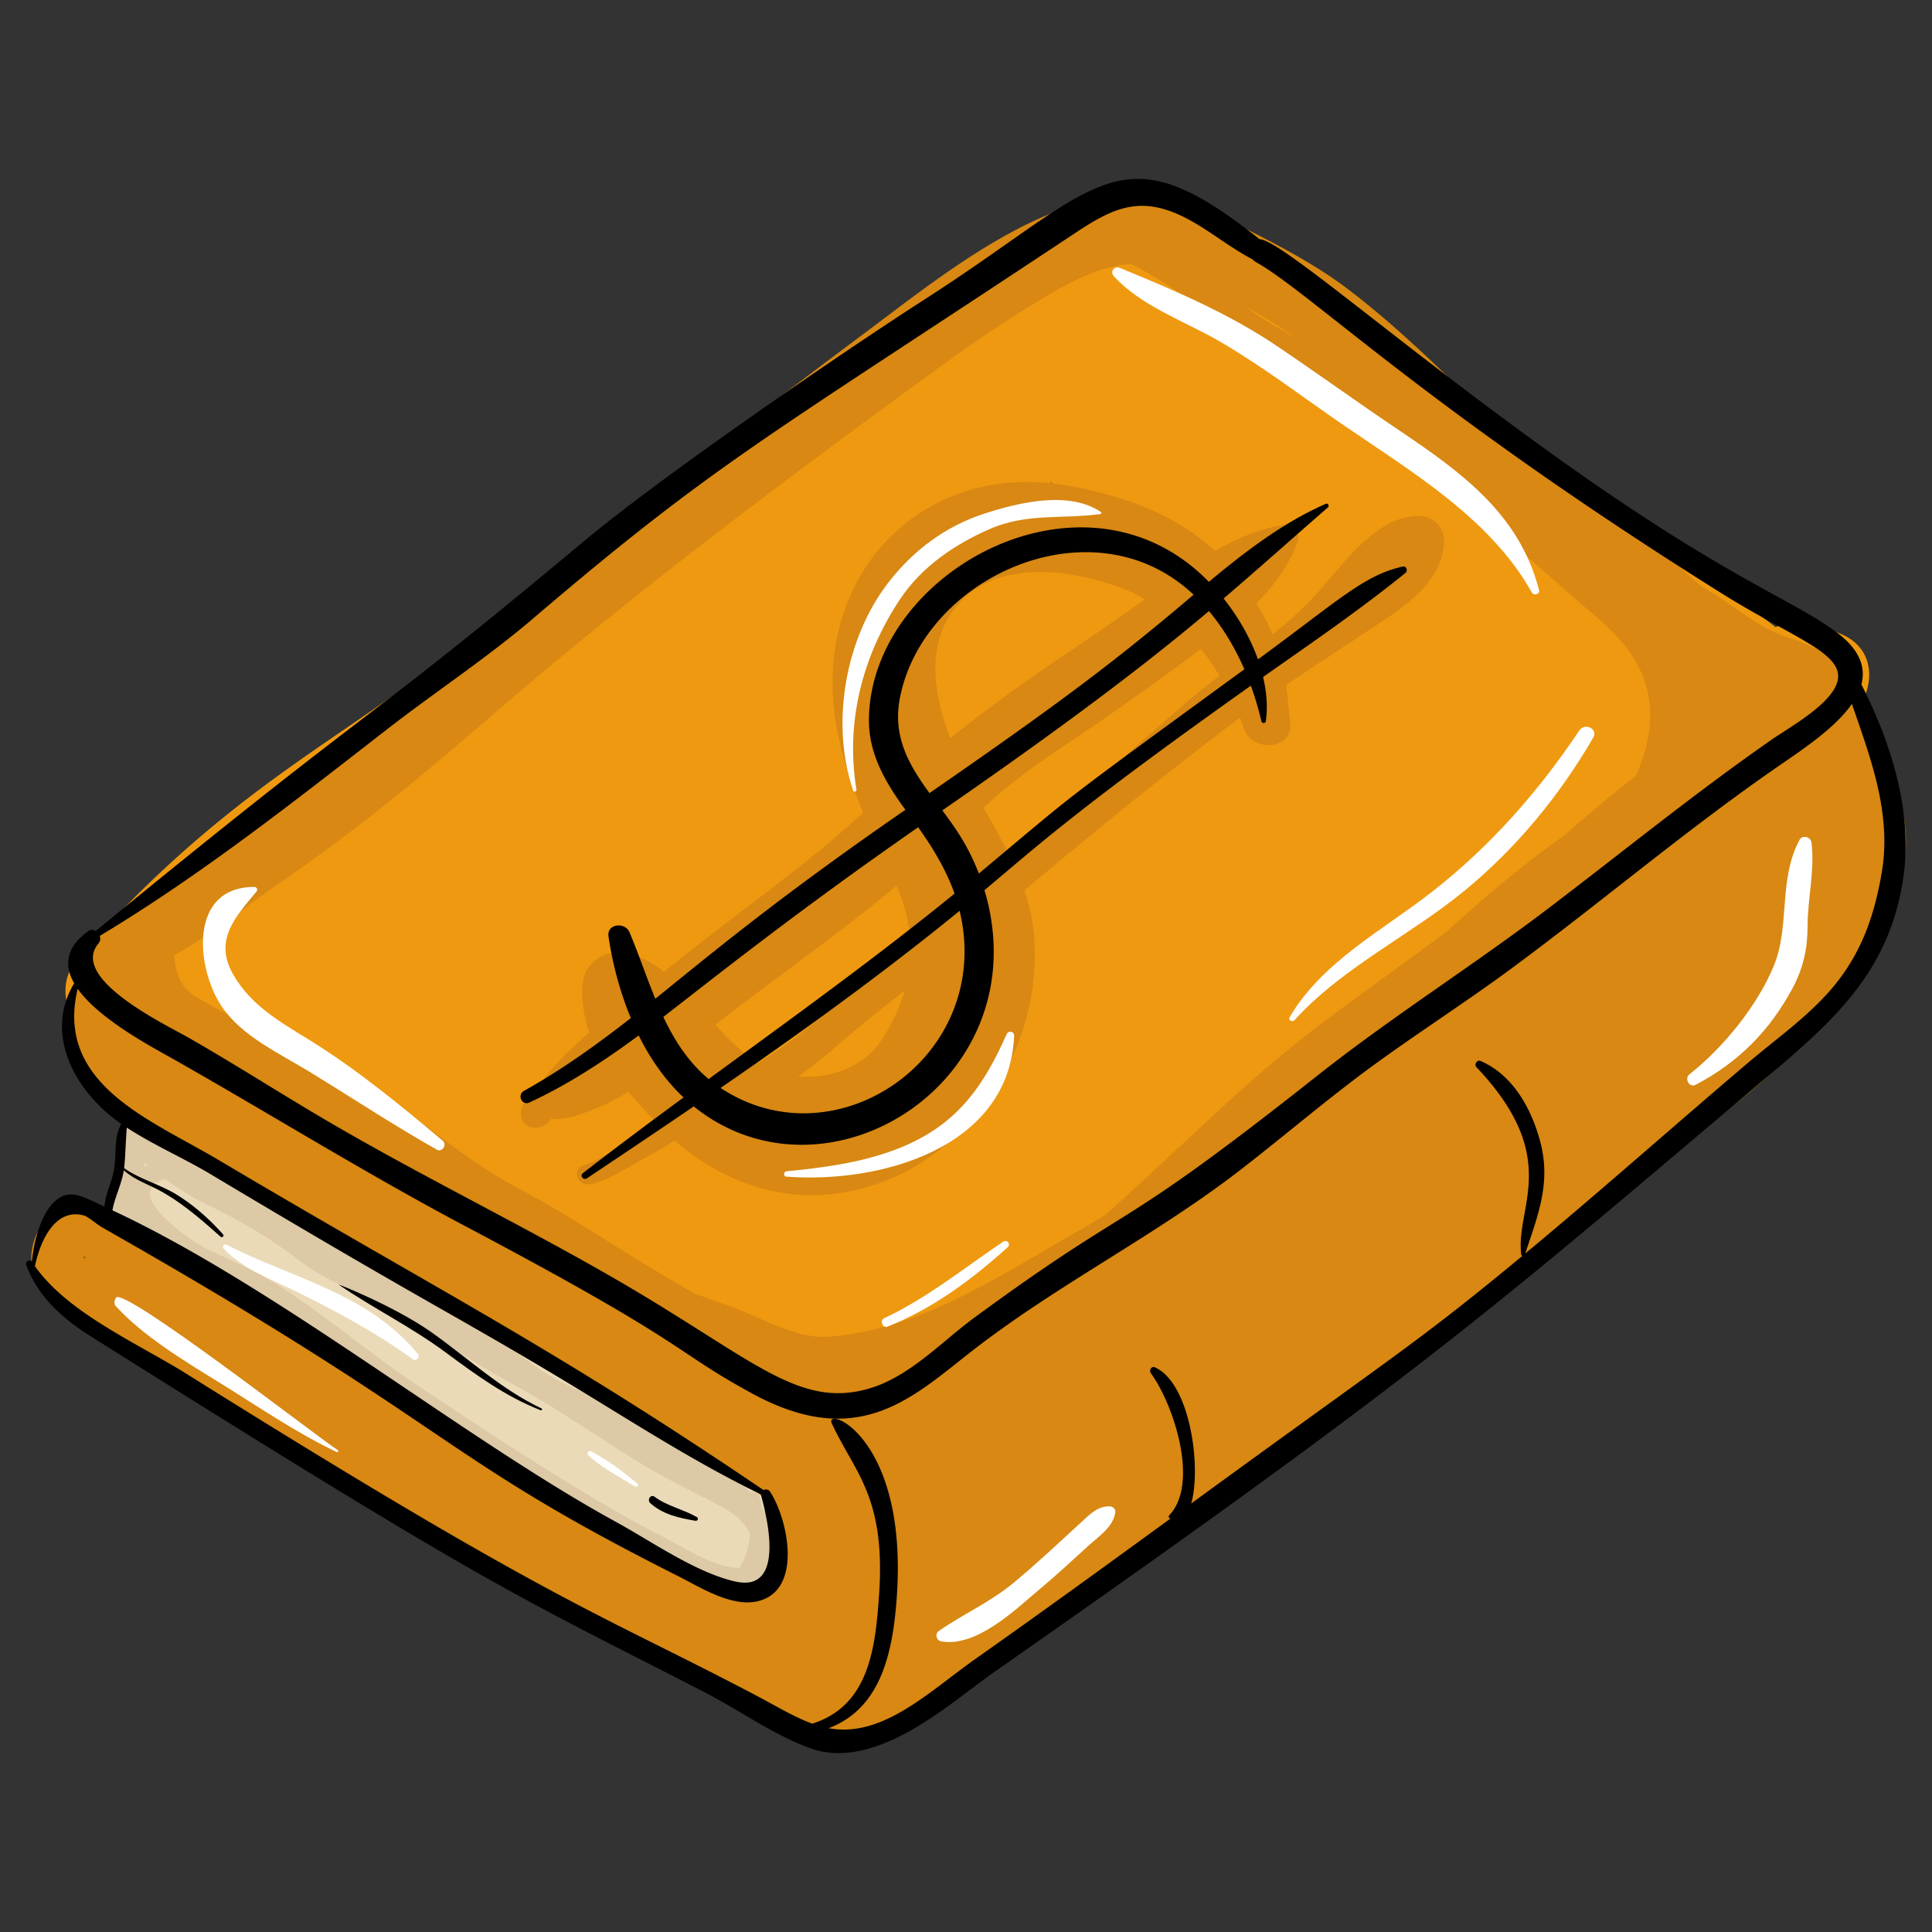 <svg xmlns="http://www.w3.org/2000/svg" width="256" height="256"><rect width="100%" height="100%" fill="#333333" stroke="none"/><svg xmlns="http://www.w3.org/2000/svg" width="256" height="256" viewBox="0 0 265 265"><path fill="#ef9910" d="M252.352 86.892c-2.213-.873-4.235-1.697-6.658-1.449a7.038 7.038 0 0 0-2.145.578c-6.281-4.863-13.074-8.836-19.737-13.5-4.823-3.375-9.27-7.346-13.816-11.077-6.767-5.553-13.677-9.863-21.123-14.336-10.03-6.024-18.35-14.15-28.94-19.37-5.45-2.687-11.143-1.169-15.886 2.147-5.303 3.707-10.7 7.276-16.052 10.915A807.685 807.685 0 0 0 97.29 62.727c-10.226 7.675-20.97 14.64-30.674 22.984-9.195 7.907-19.387 14.04-29.149 21.178-9.998 7.31-19.03 15.464-27.027 24.93-3.127 3.7-.737 9.244 2.581 11.697 10.772 7.961 23.552 11.563 35.249 17.767 14.003 7.428 27.322 16.166 40.87 24.374 5.256 3.184 10.605 6.124 15.615 9.672 6.035 4.273 13.452 6.111 19.755 1.323 3.285-2.495 6.093-5.61 8.731-8.893a8.832 8.832 0 0 0 1.262-.406c.248-.102.479-.227.72-.338 2.14.097 4.272-.003 6.567-.986 5.388-2.31 8.414-6.822 11.798-11.285.212-.133.428-.254.639-.39 4.507-2.914 6.844-6.647 9.539-10.933 4.335-4.17 8.972-8.04 13.677-11.757 15.246-12.044 32.58-20.957 49.66-30.135 4.763-2.56 9.768-4.618 13.904-8.173 4.24-3.643 6.56-7.763 7.442-12.596l.972-.112c6.57-.758 10.26-10.864 2.932-13.756zM144.778 66.877a3.497 3.497 0 0 1-.746-.925c.255.304.496.618.746.925z" class="coloref9910 svgShape"/><path fill="#d88813" d="m80.033 134.296.008-.03.044-.28-.052.31zm.052-.31c.272-1.612.151-.932 0 0z" class="colord88813 svgShape"/><path fill="#d88813" d="M73.439 154.683c1 0 1.729-.526 2.153-1.22 2.346.25 5.326-1.095 7.052-1.829 1.194-.507 2.382-1.158 3.559-1.894a74.258 74.258 0 0 0 3.418 3.82c-.372.274-.744.544-1.12.839-2.285 1.787-5.593 4.583-8.372 5.392-1.719.5-.98 2.94.73 2.636 2.695-.479 5.532-2.533 7.933-3.783 1.29-.67 2.528-1.429 3.75-2.216 5.55 4.893 12.75 7.904 20.204 7.458 17.498-1.044 30.255-17.997 29.127-35.1-.157-2.374-.656-4.568-1.368-6.66 9.666-8.107 19.5-16.146 29.58-23.7.195.506.377 1.013.547 1.52 1.087 3.252 6.76 2.98 6.335-.816-.193-1.727-.33-3.463-.555-5.178 3.456-2.344 6.972-4.616 10.427-6.915 4.618-3.071 11.214-6.748 11.226-12.952.004-1.845-1.55-3.264-3.345-3.297-6.38-.117-11.078 7.585-15 11.597-1.61 1.648-3.355 3.17-5.153 4.64a33.048 33.048 0 0 0-2.264-4.273c2.402-2.395 4.434-5.099 5.658-8.366.388-1.035-.14-2.635-1.537-2.436-3.556.509-6.746 1.88-9.76 3.644-5.544-5.265-13.54-7.917-20.876-9.088-17.995-2.874-32.205 10.228-31.568 28.283.204 5.748 1.947 11.33 4.177 16.69l-.017.015c-8.562 7.885-18.298 14.412-27.285 21.807-1.442-1.107-3.025-2.011-4.863-2.558-2.44-.726-5.72.868-6.191 3.522-.094.587-.183 1.183-.185 1.311-.02 2.08.288 4.137.979 6.05-3.36 2.944-6.576 6.177-7.522 8.524-2.325.69-2.617 4.533.126 4.533zm36.047-7.04c3.573-2.483 6.852-5.658 10.144-8.242a348.958 348.958 0 0 0 4.459-3.563c-.66 2.345-1.728 4.644-3.199 6.858-2.45 3.688-7.081 5.331-11.404 4.946zm52.693-50.822c-7.893 6.863-15.754 13.757-23.659 20.607-1.106-2.24-2.366-4.418-3.61-6.636.49-.444.974-.89 1.468-1.33 4.466-3.96 9.557-7.093 14.462-10.466a441.4 441.4 0 0 0 13.883-9.982 35.132 35.132 0 0 1 2.554 3.686c-1.74 1.34-3.458 2.695-5.098 4.12zM131.34 83.006c5.444-6.323 15.348-4.97 22.35-2.405 1.163.426 2.28.97 3.354 1.595a492.71 492.71 0 0 1-11.469 7.927 227.626 227.626 0 0 0-15.243 11.134c-2.282-6.057-3.483-13.036 1.008-18.251zm-8.364 38.483c1.115 2.539 1.742 5.107 1.875 7.662a568.533 568.533 0 0 1-6.545 5.442c-4.576 3.739-9.184 8.268-14.417 11.183-2.184-1.404-4.011-3.27-5.756-5.227 8.228-6.416 16.823-12.384 24.843-19.06z" class="colord88813 svgShape"/><path fill="#d88813" d="M254.509 96.807c-.604-.834-1.31-1.4-2.061-1.773.47-1.453.172-3.187-1.43-4.653-1.822-1.668-4.078-2.383-6.37-3.16-3.287-1.114-6.184-3.62-9.102-5.452-.791-.497-1.584-.995-2.376-1.496-1.115-.99-2.215-1.966-3.264-2.935-5.537-5.115-11.319-9.086-17.628-13.211-.504-.242-1.014-.472-1.52-.708-8.591-7.963-16.549-16.688-25.864-23.755-4.728-3.587-10.147-6.34-15.435-8.991-5.046-2.532-11.219-4.711-16.956-3.798-12.568 2.002-24.346 11.684-34.249 19.07C95.458 62.946 73.386 80.669 51.9 99.306c-5.403 4.686-10.982 9.153-16.89 13.19-5.66 3.868-10.825 8.476-16.77 11.922-3.901 2.261-7.174 5.303-6.085 9.752-1.433 1.026-2.47 2.69-2.882 4.59-2.203 10.15 12.731 16.549 19.622 20.583 6.76 3.957 13.164 7.892 19.608 12.344 6.206 4.288 13.096 7.511 19.322 11.83 8.605 5.968 17.905 10.862 26.482 16.792 4.702 3.251 10.795 7.424 13.614 12.769-.726 1.774-1.307 3.647-2.113 5.368a91.068 91.068 0 0 0-13.575-7.214c-3.454-1.475-6.67-3.371-9.989-5.093-4.89-4.339-12.688-8.08-15.463-9.495-4.107-2.093-8.168-4.453-12.304-6.617a205.923 205.923 0 0 0-4.59-3.168c-9.29-6.205-19.19-11.608-28.15-18.265-4.836-3.593-16.248-5.512-17.385 3.048-.631 4.754 4.09 8.153 8.57 9.643.178.18.369.346.58.493 1.09.755 2.236 1.413 3.392 2.054.826.749 1.803 1.378 2.733 2.077 3.841 2.886 7.77 5.075 11.84 7.601a218.062 218.062 0 0 0 5.997 3.57c3.935 2.62 7.717 5.466 12.211 6.964 3.163 2.233 6.638 4.104 10.268 5.662 1.84 2.04 3.705 3.96 6.133 5.642 4.142 2.871 8.971 5.042 13.635 6.886 2.499.987 5.206 2.357 7.952 3.13.605.313 1.22.633 1.848.953 2.118 1.219 4.311 2.316 6.48 3.473 4.14 2.208 7.876 6.033 12.72 6.99.495.098.977.16 1.452.204 2.574 1.884 6.85 1.982 10.146 1.178 6.64-1.617 11.763-6.674 17.098-10.592 9.107-6.688 18.63-12.868 27.926-19.292 3.898-2.694 7.581-5.686 11.35-8.556 4.263-3.247 8.947-5.841 13.07-9.27 15.756-13.098 31.75-25.9 47.784-38.67 7.559-6.02 14.392-12.515 18.298-21.518.816-1.879 1.445-3.865 1.912-5.89.58-.238 1.09-.6 1.418-1.07 5.337-7.624.183-19.807-4.656-26.497zM177.516 46.19c-1.734-.931-3.442-1.908-5.08-3a25.327 25.327 0 0 1-1.499-1.09l.61.343a67.39 67.39 0 0 1 5.97 3.747zm-137.95 74.069c9.92-6.83 18.982-14.412 28.09-22.281 18.939-16.36 39.022-31.43 59.226-46.167 4.566-3.331 9.15-6.613 13.974-9.562 4.179-2.555 9.228-5.748 14.265-6.052 9.827 4.894 17.368 13.52 26.825 19.043 13.576 7.928 25.414 19.521 37.37 29.69 6.198 5.274 8.616 11.23 5.976 19.162a32.26 32.26 0 0 1-.87 2.29c-3.401 2.63-6.676 5.421-9.907 8.264l-.56.39c-5.448 3.836-10.513 8.246-15.516 12.738-5.798 4.328-11.709 8.49-17.552 12.91-10.442 7.9-19.55 17.367-29.36 26.023a251.91 251.91 0 0 1-5.106 2.992c-10.263 5.904-20.645 12.723-32.807 13.65-4.509.343-9.572-2.835-13.732-4.266a202.021 202.021 0 0 1-4.644-1.679c-2.77-1.56-5.404-3.18-7.829-4.648-5.426-3.283-10.587-6.768-16.221-9.705-6.655-3.469-12.255-8.49-18.473-12.631-5.255-3.5-11.042-6.322-16.745-9.001-2.985-1.402-6.035-2.906-8.882-4.56-2.42-1.408-3.07-3.552-3.197-5.88.608-.3 1.195-.603 1.712-.932 4.803-3.051 9.279-6.563 13.963-9.788zM11.812 172.54l-.351-.036c-.175-.283.362.033.35.036z" class="colord88813 svgShape"/><path fill="#eadab8" d="M105.243 205.954a45.002 45.002 0 0 0-1.74-1.557 11.776 11.776 0 0 0-3.416-2.58c-4.276-2.14-8.19-5.244-12.1-7.982-7.645-5.357-15.766-10.43-24.189-14.458-4.234-2.026-8.41-4.137-12.675-6.11-.657-.304-1.296-.615-1.925-.903-9.96-6.114-20.866-10.826-30.293-17.642-.832-.601-2.328-.028-2.088 1.152.67 3.293-.663 6.256-1.604 9.357-.286.943.39 2.076 1.24 2.462 3.563 1.617 7.179 3.022 10.787 4.437 2.403 2.19 5.737 3.721 8.585 5.2 3.33 2.283 6.432 4.908 9.733 7.227 4.08 2.866 8.516 5.242 12.74 7.886 3.796 2.376 7.12 5.31 10.719 7.944 3.697 2.705 8.015 4.63 12.093 6.676 6.331 3.176 12.044 7.854 18.796 10.096 4.544 1.509 5.765-2.104 5.81-5.639.958-1.748 1.016-4.139-.473-5.566z" class="coloreadab8 svgShape"/><path fill="#ddc9a6" d="M18.813 166.025c-.878.019.885-5.599.973-6.125.285-1.69.457-3.194-.426-4.713l-2.329 1.993c3.838 3.109 6.99 5.971 11.482 8.106 4.523 2.15 8.767 4.68 12.726 7.744 3.064 2.373 6.93 3.834 10.365 5.582 4.043 2.057 7.76 4.369 11.5 6.925 3.97 2.712 8.483 4.845 12.604 7.436 4.242 2.666 8.412 5.447 12.684 8.065 3.54 2.17 7.321 3.833 10.944 5.84 4.225 2.342 4.72 5.78 3.816 10.094-.2.96.916 1.69 1.72 1.14 4.934-3.374 1.043-10.67-2.51-13.342-3.576-2.689-8.246-4.322-12.114-6.578-5.445-3.177-10.875-6.377-16.331-9.536-5.141-2.976-9.737-6.925-14.592-10.365-4.377-3.1-9.224-5.368-13.755-8.195-8.875-5.534-17.721-10.97-27.096-15.71-1.276-.645-2.564 1.033-1.97 2.18 1.636 3.155-2.561 6.7-1.549 9.987.53 1.723 2.843 2.323 4.36 1.74 1.271-.489.802-2.297-.502-2.268z" class="colorddc9a6 svgShape"/><path fill="#ddc9a6" d="M59.808 181.141c1.284 3.509 6.468 4.895 9.454 6.575 4.627 2.602 9.376 5.132 13.816 8.04 4.215 2.763 8.742 5.165 13.13 7.647 1.562.884 3.044 1.88 4.565 2.83 3.513 2.192 1.91 7.379.087 9.69-.182.23-.058.625.223.71 3.561 1.076 4.073-2.358 4.397-5.114.71-6.04-5.453-9.364-9.716-11.927-5.989-3.6-11.997-6.975-18.372-9.836-5.634-2.529-10.682-9.2-17.357-9.02-.2.005-.285.246-.227.405z" class="colorddc9a6 svgShape"/><path fill="#ddc9a6" d="M104.421 206.28a6.87 6.87 0 0 0-.294-1.071c-.388-1.057-2.08-.575-1.688.492.129.348.224.706.294 1.07.091.472.663.723 1.09.599.492-.143.689-.62.598-1.09zm-82.12-46.392c-2.011-.318-4.35.209-4.939 2.525-.99 3.89.917 5.58 3.535 8.255 3.47 3.547 8.32 5.21 12.603 7.527 5.426 2.935 9.532 7.383 15.192 9.912 5.457 2.438 10.245 6.34 15.445 9.307 5.948 3.394 11.733 7.015 17.59 10.56 5.143 3.112 10.383 6.075 15.853 8.577 2.528 1.156 4.9 1.535 6.6-.895.252-.36-.086-.944-.541-.814-4.324 1.233-9.359-2.368-13.107-4.268-3.744-1.899-7.367-4.015-10.96-6.183-7.517-4.535-14.824-9.392-22.138-14.243-6.564-4.353-12.538-9.588-19.173-13.795-3.161-2.004-6.622-3.498-9.994-5.1-1.769-.84-11.703-7.49-5.885-9.445.89-.3.93-1.76-.08-1.92z" class="colorddc9a6 svgShape"/><path fill="#fff" d="M152.77 37.88c3.81 4.159 9.698 6.147 14.506 8.94 5.935 3.449 11.362 7.618 17.01 11.495 9.307 6.387 20.114 12.769 25.816 22.94.277.493 1.15.282.994-.324-2.706-10.529-10.805-16.265-19.46-22.092-5.518-3.717-10.91-7.61-16.422-11.334-6.702-4.53-14.184-7.712-21.644-10.769-.75-.307-1.348.544-.8 1.143zm63.852 62.32c-5.617 8.405-12.26 15.932-20.243 22.159-6.745 5.261-15.021 9.557-19.488 17.165-.233.397.365.738.651.42 6.53-7.22 15.858-11.62 23.345-17.777 7.126-5.86 13.019-13.033 17.645-20.982.71-1.218-1.157-2.11-1.91-.985zM34.885 121.656c-9.008-.013-8.027 11.041-4.52 16.32 2.773 4.17 7.952 6.498 12.086 9.029 5.845 3.579 11.497 7.316 17.467 10.688.743.42 1.45-.696.81-1.23-5.949-4.968-11.655-9.703-18.25-13.792-4.035-2.502-7.946-4.656-10.434-8.904-2.827-4.826.272-8.011 3.147-11.498.215-.26.014-.613-.306-.613zm86.846 60.309c6.2-2.463 11.574-6.445 16.487-10.893.472-.427-.096-1.108-.615-.759-5.364 3.604-10.45 7.755-16.335 10.503-.634.296-.192 1.41.463 1.149zm125.105-66.78c-2.96 5.508-1.255 11.785-3.553 17.337-2.273 5.49-6.91 11.16-11.56 14.845-.725.574-.01 1.883.848 1.432 5.887-3.091 10.164-7.403 13.32-13.283 1.437-2.676 2.042-5.436 2.043-8.448.002-3.862 1.016-7.71.529-11.53-.095-.738-1.25-1.056-1.627-.353zM15.893 178.017l-.137.292c-.113.242-.087.604.097.808 3.689 4.088 9.437 7.562 14.108 10.442 5.41 3.336 10.474 6.86 16.23 9.614.16.076.292-.183.142-.275-2.402-1.48-29.602-22.668-30.44-20.88zm14.793-6.747c2.703 2.85 6.41 4.142 9.886 5.85 5.547 2.724 11.033 5.676 16.044 9.32.47.342 1.05-.295.685-.74-6.86-8.334-17.099-10.3-26.235-14.968-.348-.177-.635.27-.38.538zm50 28.334c1.89 1.742 4.254 2.961 6.427 4.306.24.15.534-.203.313-.395-1.94-1.683-4.09-3.235-6.36-4.45-.335-.179-.658.283-.38.539zM151 70.23c-4.383-2.982-11.279-1.298-15.94.208-5.325 1.72-9.672 4.964-13.092 9.316-6.024 7.665-8.09 19.44-4.952 28.66.098.286.505.188.455-.112-1.522-9.26.813-18.3 5.952-26.065 2.968-4.485 7.493-7.562 12.35-9.684 5.052-2.208 9.92-1.334 15.167-2.041.135-.019.168-.208.06-.282zm-43.163 91.159c12.734.986 30.594-3.81 31.266-19.317.026-.612-.779-.772-1.021-.228-3.103 6.959-6.518 11.99-13.67 15.186-5.119 2.286-10.995 3.1-16.527 3.625-.4.038-.479.7-.048.734zm21.282 63.76c4.91.8 10.185-4.408 13.592-7.26 2.267-1.897 4.436-3.915 6.621-5.906 1.401-1.277 3.319-2.509 3.64-4.48.082-.502-.288-.874-.774-.886-1.617-.04-2.665 1.051-3.813 2.103-3.083 2.825-6.116 5.7-9.336 8.368-3.218 2.668-6.913 4.28-10.285 6.628-.578.404-.311 1.325.355 1.433z" class="colorfff svgShape"/><path d="M72.608 151.223c5.39-2.492 10.276-5.717 14.997-9.197 1.586 3.19 3.617 6.117 6.153 8.507-4.634 3.41-9.25 6.85-13.804 10.376-.461.357.068 1.033.546.714 4.904-3.272 9.795-6.551 14.655-9.864 18.39 14.805 47.596-3.695 39.878-29.66 7.453-6.236 12.923-11.303 36.54-28.048a42.962 42.962 0 0 1 1.45 4.9c.067.292.558.288.602-.016.278-1.955.108-4.013-.375-6.074 6.607-4.654 13.333-9.246 19.54-14.288.36-.292.105-.97-.381-.862-5.352 1.191-8.796 4.643-19.86 12.728-1.052-2.952-2.714-5.83-4.712-8.343 4.801-4.117 9.518-8.325 14.322-12.513.212-.185-.024-.603-.292-.485-5.796 2.54-11.018 6.51-16.056 10.712-16.993-17.484-46.4-1.437-46.625 18.833-.054 4.776 2.293 8.72 5.004 12.432-18.085 12.483-27.41 20.381-34.305 25.914-1.244-3.014-2.284-6.135-3.535-9.11-.612-1.454-3.153-1.194-2.887.578.555 3.71 1.557 7.56 3.065 11.186-4.67 3.64-9.47 7.1-14.65 9.98-.975.543-.312 2.081.73 1.6zm26.23-1.998c11.213-7.72 22.227-15.684 32.788-24.292 4.785 19.927-16.914 34.824-32.788 24.292zm71.845-57.422c-26.434 19.29-22.417 16.301-36.42 28.014-1.385-3.588-2.967-5.923-5.007-8.664 11.924-8.252 25.516-17.979 36.568-27.336 2.006 2.397 3.613 5.111 4.859 7.986zm-47.278 4.105c3.087-16.74 26.497-27.39 40.313-14.336-10.479 8.904-18.101 14.687-36.225 27.208-2.757-3.781-5.052-7.648-4.088-12.872zm2.535 17.56c2.061 2.9 3.848 5.867 4.987 9.103-10.927 8.898-22.357 17.114-33.724 25.434-2.794-2.331-4.664-5.249-6.218-8.523 5.708-4.387 17.663-14.006 34.955-26.014z" class="color000 svgShape"/><path d="M14.335 165.506c-2.932-1.332-4.765-2.614-6.862-.682-1.855 1.71-2.839 5.456-3.107 8.243-.286-.429-.936-.005-.765.452 1.624 4.348 4.953 7.321 8.824 9.759 56.136 35.341 58.204 35.435 84.333 48.896 4.65 2.396 9.451 5.849 14.36 7.618 9.074 3.27 19.316-6.302 25.055-10.311 59.92-41.858 68.85-50.212 107.06-82.477 9.108-7.69 16.069-14.41 17.842-26.703 1.3-9.015-1.687-18.394-5.76-26.422.603-2.298-.16-4.701-3.312-7.086-6.06-4.584-14.962-7.258-38.494-24.082-21.746-15.55-37.867-29.823-40.75-29.904-19.323-15.397-21.695-7.321-45.725 8.125-11.836 7.61-36.184 24.32-46.939 33.303-32.08 26.795-26.223 20.053-66.959 53.457a.97.97 0 0 0-1.099.072c-3.088 2.273-3.219 4.738-1.863 7.106-4.112 6.838-.11 14.736 6.448 19.281-1.112 2.163-.55 4.116-1.046 6.562-.374 1.845-1.19 3.262-1.241 4.793zM73.14 84.821c25.091-21.43 31.893-24.703 74.42-52.915 5.468-3.627 9.225-5.24 15.706-1.675 2.827 1.554 5.585 3.803 8.561 5.358.12.132.259.254.435.353 7.603 4.277 23.55 20.193 63.932 45.473 10.13 6.342 17.287 8.315 15.717 12.428-1.14 2.988-6.579 5.993-8.967 7.654-10.495 7.303-20.406 15.38-30.585 23.112-10.378 7.884-21.438 14.839-31.656 22.922-28.61 22.633-24.16 16.433-46.968 33.133-4.606 3.372-9.015 8.233-14.638 9.826-9.868 2.797-16.115-4.42-35.671-15.622-12.868-7.37-26.214-13.867-38.998-21.388-6.258-3.682-12.349-7.6-18.658-11.2-3.038-1.733-16.302-8.061-12.265-12.868.27-.322.293-.704.179-1.04 13.852-8.32 26.673-18.448 39.416-28.345 6.617-5.14 13.67-9.764 20.04-15.206zm-62.485 50.8c3.006 4.26 10.406 8.103 13.397 9.8 13.33 7.566 26.289 15.628 39.853 22.806 31.304 16.565 28.048 16.792 39.24 22.895 14.683 8.008 22.073.481 30.271-5.888 11.739-9.119 25.04-15.722 36.777-24.81 6.186-4.79 12.13-9.907 18.462-14.506 6.193-4.497 12.639-8.626 18.796-13.177 12.295-9.086 23.981-19.029 36.568-27.709 3.172-2.188 7.683-5.158 9.994-8.482 2.615 7.565 5.493 15.117 4.075 23.25-.959 5.499-2.546 10.3-5.998 14.76-3.385 4.378-8.037 7.58-12.227 11.135-10.23 8.68-20.3 17.65-30.655 26.24 1.772-5.348 3.561-9.716 2.047-15.376-1.206-4.506-3.726-9.105-8.164-11.029-.481-.209-.938.462-.58.839 11.843 12.49 5.288 19.217 6.154 25.721.013.102.082.146.16.165-14.395 11.919-17.028 13.258-45.434 33.965 1.418-4.915-.118-16.472-4.967-18.669-.496-.225-.847.42-.57.8 3.18 4.37 6.658 15.17 2.53 19.482-.114.119-.14.343.15.467-8.871 6.463-17.754 12.911-26.733 19.236-6.301 4.44-12.741 10.894-20.143 9.506 7.039-2.654 8.704-10.048 9.293-17.233 1.873-22.865-10.022-27.088-8.849-24.554 3.143 6.797 7.445 10.025 6.463 23.692-.506 7.043-1.333 15-9.142 17.473l-.002.001c-2.441-.88-4.81-2.335-7.491-3.749-21.558-11.363-27.39-12.305-78.307-44.208-6.69-4.192-16.277-8.317-20.826-14.788.643-3.234 2.673-8.056 6.707-6.959.59.161 1.781 1.22 2.43 1.588 49.257 27.983 45.562 31.013 79.113 47.894 3.1 1.56 7.443 4.374 11.09 3.377 6.013-1.643 3.9-11.31 1.488-14.973-.22-.333-.602-.367-.89-.22-29.25-19.822-43.748-26.878-74.819-45.316-9.263-5.497-22.404-10.344-19.261-23.446zm18.3 25.477c29.512 17.65 33.562 19.304 48.967 28.598 8.805 5.313 17.22 10.8 26.45 15.283.01.386 4.284 13.748-3.576 11.934-5.416-1.25-11.413-5.482-16.278-8.146-20.968-11.481-46.557-32.243-69.1-42.757.353-1.89 1.268-3.575 1.565-5.488 1.556 1.388 3.5 1.956 5.381 3.035 2.866 1.642 5.43 3.884 7.888 6.072.223.198.544-.094.34-.323-1.86-2.084-3.935-3.937-6.31-5.415-2.301-1.431-5.045-2.11-7.256-3.656.178-1.501.198-3.53.365-5.568 3.69 2.409 7.787 4.172 11.564 6.43z" class="color000 svgShape"/><path d="M61.107 185.487c4.143 3.069 8.22 6.055 13.056 7.947.166.065.254-.181.097-.256-5.7-2.701-10.132-6.98-15.238-10.549-4.952-3.46-12.887-6.633-12.548-6.41 4.791 3.269 9.961 5.807 14.633 9.268zm34.28 23.111c.29.052.493-.335.21-.5-1.844-1.07-4.094-1.514-5.798-2.788-.559-.418-1.09.428-.6.867 1.76 1.58 3.937 2.025 6.187 2.421z" class="color000 svgShape"/></svg></svg>